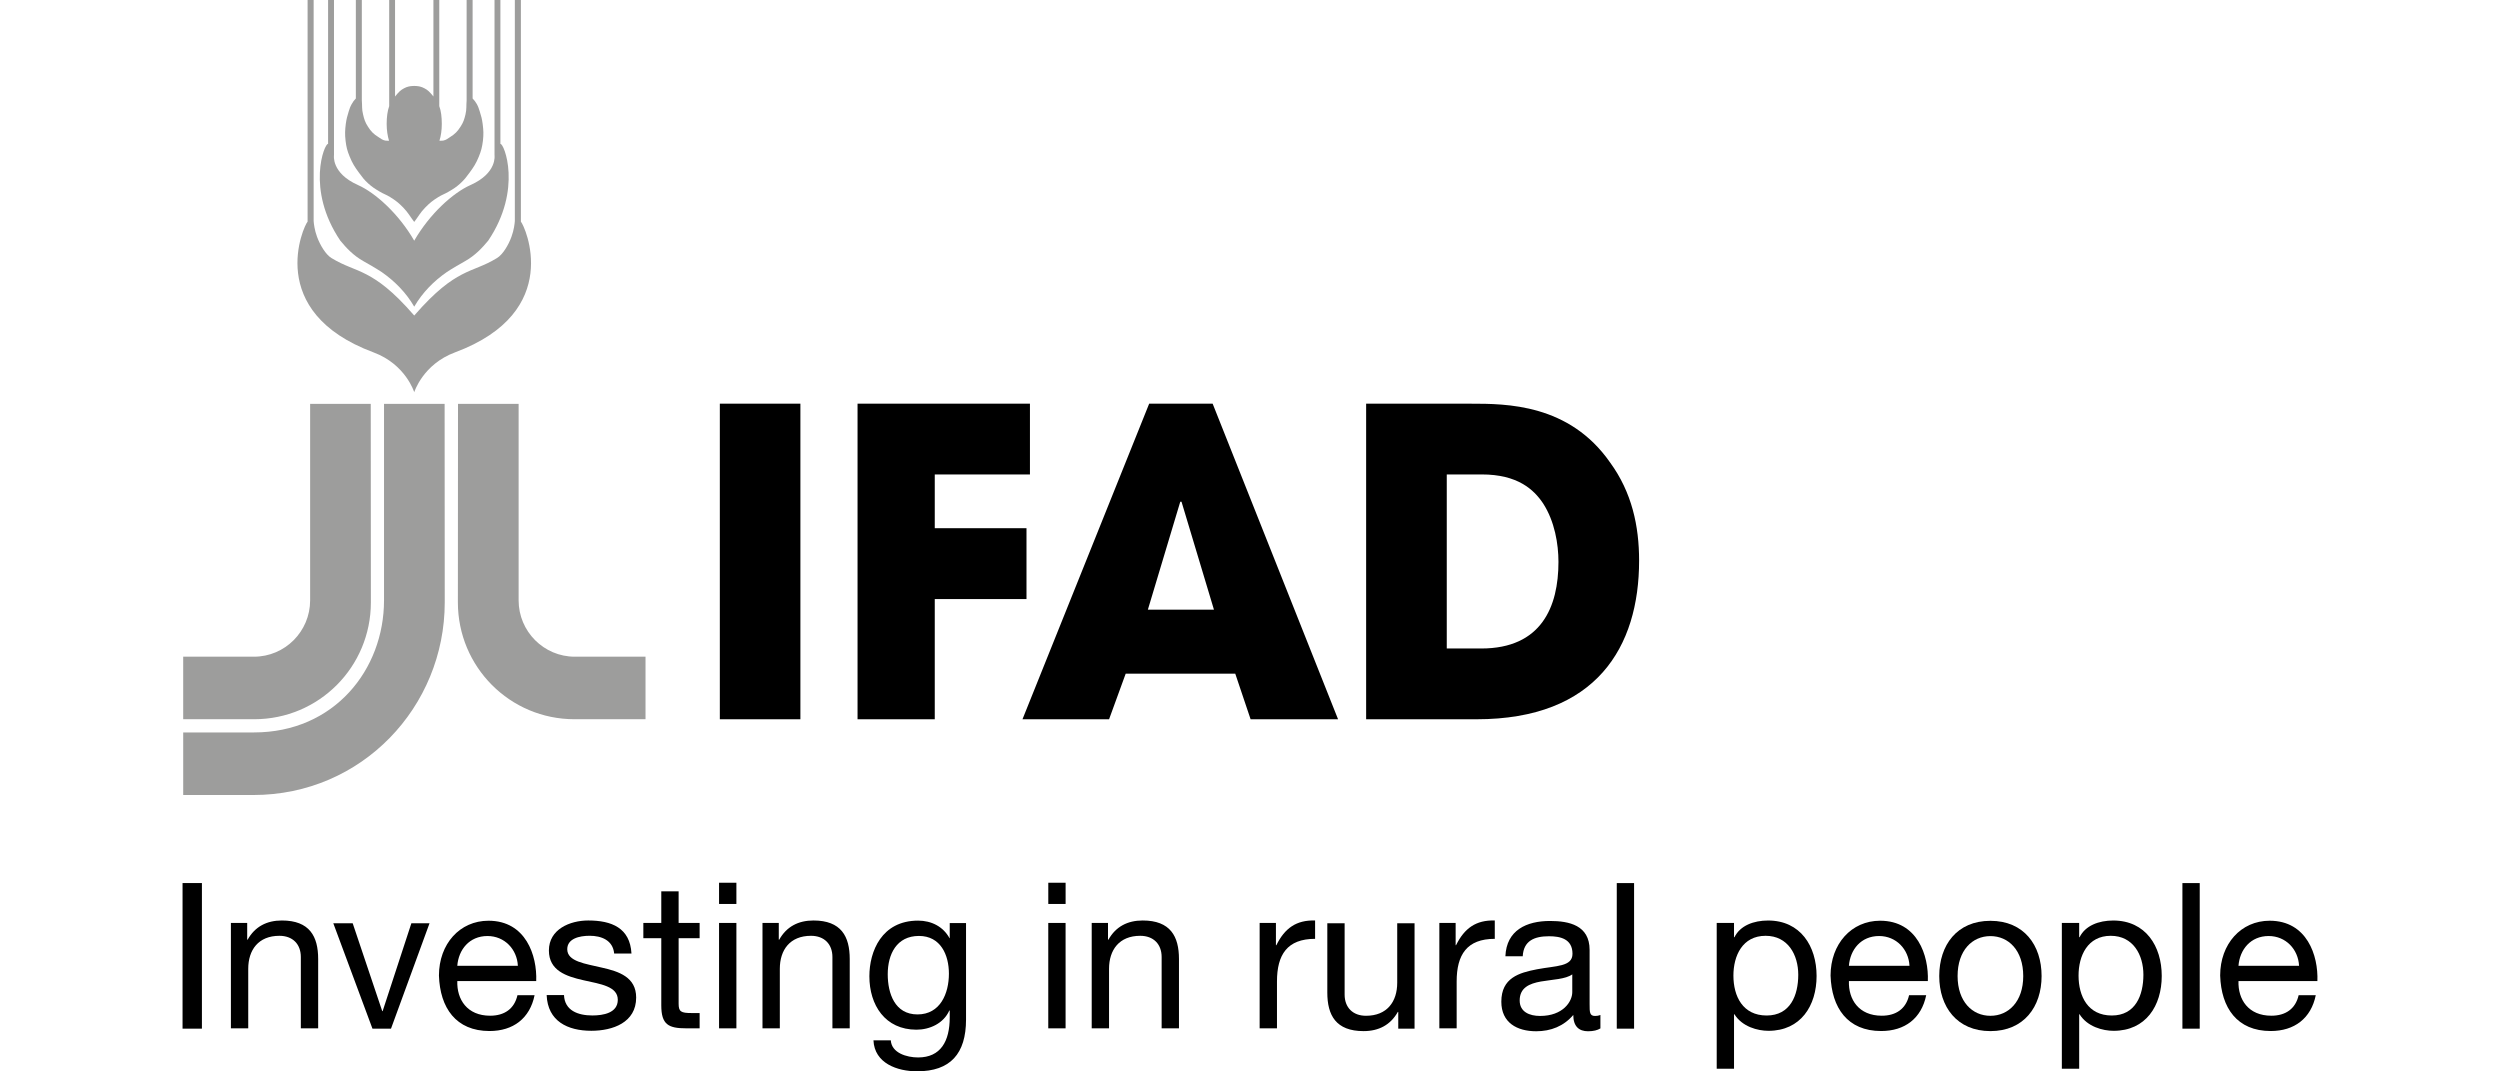 <?xml version="1.0" encoding="UTF-8" standalone="no"?>
<!-- Created with Inkscape (http://www.inkscape.org/) -->
<svg xmlns:rdf="http://www.w3.org/1999/02/22-rdf-syntax-ns#" xmlns="http://www.w3.org/2000/svg" version="1.1" xmlns:cc="http://creativecommons.org/ns#" xmlns:dc="http://purl.org/dc/elements/1.1/" viewBox="0 0 350 150">
 <g transform="translate(0 -902.36)">
  <g transform="translate(-16.252 29.372)">
   <g>
    <path d="m41.809 1017h2.711v-20.384h-2.711v20.384z"/>
    <path d="m48.577 1002.2h2.282v2.343h0.061c1.023-1.83 2.68-2.687 4.794-2.687 3.882 0 5.081 2.228 5.081 5.395v9.706h-2.427v-9.989c0-1.799-1.141-2.967-2.998-2.967-2.937 0-4.365 1.968-4.365 4.625v8.332h-2.427v-14.756z"/>
    <path d="m70.992 1017h-2.596l-5.482-14.756h2.714l4.136 12.302h0.057l4.024-12.302h2.542l-5.395 14.756z"/>
    <path d="m88.754 1008.2c-0.115-2.312-1.857-4.169-4.254-4.169-2.542 0-4.054 1.911-4.227 4.169h8.48zm2.34 4.112c-0.658 3.251-2.998 5.02-6.306 5.02-4.71 0-6.938-3.251-7.083-7.765 0-4.423 2.913-7.677 6.938-7.677 5.223 0 6.823 4.882 6.678 8.45h-11.046c-0.084 2.566 1.371 4.848 4.595 4.848 2.002 0 3.396-0.966 3.828-2.876h2.397z"/>
    <path d="m95.212 1012.3c0.088 2.171 1.968 2.853 3.97 2.853 1.512 0 3.562-0.341 3.562-2.194 0-1.884-2.397-2.198-4.821-2.741-2.397-0.543-4.824-1.34-4.824-4.166 0-2.967 2.941-4.196 5.51-4.196 3.254 0 5.851 1.026 6.05 4.625h-2.424c-0.172-1.884-1.826-2.485-3.427-2.485-1.455 0-3.14 0.402-3.14 1.884 0 1.742 2.569 2.026 4.824 2.569 2.427 0.54 4.824 1.344 4.824 4.196 0 3.508-3.285 4.652-6.279 4.652-3.312 0-6.107-1.34-6.252-4.996h2.427z"/>
    <path d="m111.26 1002.2h2.94v2.14h-2.94v9.162c0 1.114 0.314 1.313 1.826 1.313h1.114v2.14h-1.857c-2.508 0-3.511-0.513-3.511-3.224v-9.392h-2.512v-2.14h2.512v-4.426h2.427v4.426z"/>
    <path d="m116.92 1002.2h2.427v14.756h-2.427v-14.756zm2.427-2.657h-2.427v-2.971h2.427v2.971z"/>
    <path d="m123 1002.2h2.282v2.343h0.061c1.023-1.83 2.68-2.687 4.79-2.687 3.882 0 5.081 2.228 5.081 5.395v9.706h-2.424v-9.989c0-1.799-1.141-2.967-2.998-2.967-2.941 0-4.365 1.968-4.365 4.625v8.332h-2.427v-14.756z"/>
    <path d="m149.1 1009.3c0-2.596-1.141-5.28-4.196-5.28-3.113 0-4.369 2.539-4.369 5.364 0 2.654 0.972 5.624 4.166 5.624 3.2 0 4.399-2.944 4.399-5.709m2.397 6.421c0 4.794-2.198 7.252-6.85 7.252-2.768 0-5.969-1.114-6.111-4.338h2.427c0.111 1.769 2.228 2.397 3.825 2.397 3.17 0 4.426-2.285 4.426-5.597v-0.969h-0.061c-0.797 1.799-2.738 2.68-4.595 2.68-4.396 0-6.593-3.45-6.593-7.478 0-3.481 1.712-7.792 6.823-7.792 1.857 0 3.511 0.831 4.396 2.458h-0.03 0.061v-2.113h2.282v13.5z"/>
    <path d="m163.01 1002.2h2.424v14.756h-2.424v-14.756zm2.427-2.657h-2.424v-2.971h2.424v2.971z"/>
    <path d="m169.09 1002.2h2.282v2.343h0.061c1.023-1.83 2.68-2.687 4.794-2.687 3.882 0 5.081 2.228 5.081 5.395v9.706h-2.427v-9.989c0-1.799-1.141-2.967-2.998-2.967-2.937 0-4.365 1.968-4.365 4.625v8.332h-2.427v-14.756z"/>
    <path d="m192.6 1002.2h2.282v3.113h0.061c1.168-2.37 2.792-3.538 5.422-3.457v2.569c-3.913 0-5.337 2.228-5.337 5.969v6.563h-2.427v-14.756z"/>
    <path d="m214.29 1017h-2.282v-2.343h-0.061c-1.026 1.83-2.68 2.687-4.79 2.687-3.886 0-5.081-2.228-5.081-5.395v-9.706h2.424v9.989c0 1.799 1.141 2.964 2.994 2.964 2.94 0 4.369-1.965 4.369-4.622v-8.332h2.427v14.756z"/>
    <path d="m217.76 1002.2h2.282v3.113h0.057c1.168-2.37 2.795-3.538 5.422-3.457v2.569c-3.909 0-5.337 2.228-5.337 5.969v6.563h-2.424v-14.756z"/>
    <path d="m236.37 1009.4c-0.942 0.685-2.768 0.716-4.396 0.999-1.597 0.287-2.967 0.858-2.967 2.657 0 1.597 1.371 2.164 2.856 2.164 3.194 0 4.507-1.995 4.507-3.335v-2.485zm3.94 7.566c-0.429 0.257-0.972 0.398-1.742 0.398-1.256 0-2.056-0.685-2.056-2.282-1.34 1.57-3.136 2.282-5.192 2.282-2.684 0-4.882-1.198-4.882-4.139 0-3.339 2.485-4.051 4.993-4.537 2.684-0.513 4.969-0.341 4.969-2.171 0-2.11-1.745-2.454-3.285-2.454-2.056 0-3.565 0.628-3.68 2.799h-2.427c0.145-3.653 2.967-4.939 6.249-4.939 2.657 0 5.54 0.598 5.54 4.051v7.596c0 1.141 0 1.651 0.77 1.651 0.199 0 0.429-0.024 0.743-0.138v1.884z"/>
    <path d="m242.6 996.62h2.424v20.381h-2.424v-20.381z"/>
    <path d="m263.44 1004c-3.254 0-4.51 2.799-4.51 5.567 0 2.91 1.313 5.591 4.652 5.591 3.312 0 4.426-2.822 4.426-5.709 0-2.765-1.431-5.449-4.568-5.449m-6.85-1.799h2.424v1.999h0.061c0.797-1.627 2.68-2.34 4.71-2.34 4.537 0 6.789 3.595 6.789 7.765 0 4.166-2.225 7.677-6.735 7.677-1.512 0-3.68-0.571-4.763-2.313h-0.061v7.623h-2.424v-20.411z"/>
    <path d="m283.58 1008.2c-0.115-2.312-1.857-4.169-4.254-4.169-2.542 0-4.054 1.911-4.227 4.169h8.48zm2.34 4.112c-0.658 3.251-2.994 5.02-6.306 5.02-4.71 0-6.938-3.251-7.083-7.765 0-4.423 2.917-7.677 6.938-7.677 5.226 0 6.823 4.882 6.681 8.45h-11.049c-0.084 2.566 1.371 4.848 4.598 4.848 1.999 0 3.393-0.966 3.825-2.876h2.397z"/>
    <path d="m294.91 1015.2c2.542 0 4.595-1.995 4.595-5.564 0-3.595-2.053-5.594-4.595-5.594-2.539 0-4.595 1.998-4.595 5.594 0 3.568 2.056 5.564 4.595 5.564m0-13.298c4.679 0 7.164 3.393 7.164 7.734 0 4.308-2.485 7.707-7.164 7.707s-7.164-3.4-7.164-7.707c0-4.341 2.485-7.734 7.164-7.734"/>
    <path d="m311.76 1004c-3.254 0-4.51 2.799-4.51 5.567 0 2.91 1.313 5.591 4.655 5.591 3.308 0 4.423-2.822 4.423-5.709 0-2.765-1.428-5.449-4.568-5.449m-6.85-1.799h2.427v1.999h0.057c0.797-1.627 2.684-2.34 4.71-2.34 4.537 0 6.792 3.595 6.792 7.765 0 4.166-2.225 7.677-6.735 7.677-1.516 0-3.68-0.571-4.767-2.313h-0.057v7.623h-2.427v-20.411z"/>
    <path d="m321.79 996.62h2.424v20.381h-2.424v-20.381z"/>
    <path d="m338.12 1008.2c-0.115-2.312-1.857-4.169-4.254-4.169-2.542 0-4.051 1.911-4.227 4.169h8.48zm2.34 4.112c-0.658 3.251-2.998 5.02-6.31 5.02-4.706 0-6.934-3.251-7.076-7.765 0-4.423 2.91-7.677 6.934-7.677 5.223 0 6.823 4.882 6.678 8.45h-11.046c-0.084 2.566 1.371 4.848 4.598 4.848 1.999 0 3.393-0.966 3.825-2.876h2.397z"/>
    <path d="m218.8 939.41h4.895c5.01 0 7.285 2.093 8.602 4.071 1.614 2.502 2.14 5.665 2.14 8.173 0 6.276-2.377 12.123-10.806 12.123h-4.831v-24.368zm-11.289 34.276h15.465c16.782 0 22.751-10.151 22.751-22.207 0-4.841-1.009-9.561-4.058-13.737-5.732-8.237-14.567-8.237-19.53-8.237h-14.628v44.181zm-26.022-30.454h0.122 0.054l4.541 15.114h-9.254l4.537-15.114zm7.701 24.074 2.147 6.381h12.245l-17.558-44.181h-8.889l-17.737 44.181h12.123l2.326-6.381h15.344zm-52.881 6.381h10.81v-16.832h12.842v-9.919h-12.842v-7.525h13.325v-9.905h-24.135v44.181zm-19.28 0h11.279v-44.184h-11.279v44.184z"/>
   </g>
   <g fill="#9d9d9c">
    <path d="m88.327 903.94z"/>
    <path d="m60.162 903.94z"/>
    <path d="m74.243 904.06c-0.594-0.78-0.844-1.293-1.526-2.002-0.648-0.665-1.063-0.993-1.853-1.485-0.544-0.338-0.901-0.429-1.442-0.753-0.665-0.392-1.04-0.628-1.614-1.141-0.571-0.517-0.83-0.871-1.283-1.489-0.611-0.827-0.935-1.333-1.323-2.285-0.341-0.83-0.466-1.33-0.571-2.215-0.105-0.922-0.081-1.458 0.034-2.37 0.095-0.685 0.199-1.074 0.405-1.732 0.132-0.408 0.203-0.648 0.415-1.023 0.189-0.334 0.321-0.517 0.584-0.79v-13.787h0.837v14.047c0.068 0.77-0.02 1.229 0.176 1.982 0.162 0.702 0.294 1.104 0.685 1.708 0.425 0.665 0.77 1.026 1.448 1.445 0.358 0.236 0.56 0.415 0.976 0.503 0.209 0.027 0.523 0.017 0.523 0.017-0.199-0.641-0.331-1.465-0.331-2.346 0-0.966 0.115-1.833 0.354-2.495v-14.861h-0.024 0.844v13.487l0.024 0.02 0.034-0.068c0.23-0.253 0.338-0.432 0.591-0.655 0.223-0.189 0.358-0.294 0.611-0.422 0.24-0.128 0.381-0.182 0.635-0.246 0.304-0.078 0.79-0.084 0.79-0.084s0.5 0.007 0.793 0.084c0.26 0.064 0.402 0.128 0.635 0.246 0.26 0.128 0.392 0.233 0.611 0.422 0.257 0.23 0.361 0.402 0.594 0.655l0.041 0.068 0.013-0.02v-13.487h0.844-0.024v14.861c0.25 0.662 0.354 1.529 0.354 2.495 0 0.881-0.125 1.705-0.331 2.346 0 0 0.324 0.01 0.523-0.017 0.425-0.088 0.621-0.267 0.982-0.503 0.672-0.422 1.013-0.766 1.448-1.445 0.392-0.604 0.523-1.006 0.692-1.708 0.179-0.753 0.098-1.212 0.162-1.982v-14.047h0.837v13.787c0.263 0.273 0.398 0.456 0.594 0.79 0.206 0.375 0.27 0.614 0.405 1.023 0.213 0.658 0.311 1.046 0.405 1.732 0.118 0.912 0.145 1.448 0.041 2.37-0.115 0.884-0.233 1.384-0.571 2.215-0.388 0.952-0.716 1.462-1.323 2.285-0.452 0.618-0.719 0.972-1.286 1.489-0.567 0.513-0.945 0.749-1.617 1.141-0.544 0.324-0.898 0.419-1.442 0.753-0.79 0.493-1.212 0.827-1.853 1.485-0.689 0.702-0.928 1.222-1.529 2.002"/>
    <path d="m74.243 915.92c-1.134-1.958-2.738-3.585-4.564-4.848 0 0-0.716-0.49-2.529-1.509-1.465-0.824-2.407-1.863-3.254-2.883-4.858-7.184-2.201-13.679-1.712-13.544l0.041-0.034-0.041 0.034v-20.148h0.827v21.718s-0.422 2.508 3.369 4.193c2.424 1.08 5.695 4.017 7.863 7.785 2.171-3.768 5.439-6.705 7.869-7.785 3.788-1.685 3.373-4.193 3.373-4.193v-21.718h0.824v20.148l-0.041-0.034 0.041 0.034c0.486-0.135 3.136 6.36-1.708 13.544-0.854 1.02-1.799 2.059-3.264 2.883-1.813 1.02-2.525 1.509-2.525 1.509-1.83 1.263-3.43 2.89-4.568 4.848"/>
    <path d="m74.243 927.9s-1.185-3.903-5.705-5.58c-15.32-5.699-9.76-17.741-9.223-18.301v-31.032h0.847v30.947c0.027 0.348 0.118 1.252 0.473 2.204 0.449 1.205 1.229 2.491 2.012 2.971 1.891 1.151 3.173 1.391 4.956 2.323 1.577 0.837 3.568 2.178 6.641 5.732 3.089-3.555 5.067-4.895 6.644-5.732 1.789-0.932 3.065-1.171 4.956-2.323 0.783-0.479 1.573-1.766 2.012-2.971 0.354-0.952 0.449-1.857 0.473-2.204v-30.947h0.847v31.032c0.533 0.56 6.104 12.602-9.223 18.301-4.514 1.678-5.709 5.58-5.709 5.58"/>
    <path d="m51.845 973.68h-9.946v-8.754h9.905c4.345 0 7.866-3.541 7.866-7.886v-27.514h8.487l0.017 27.794c0 9.041-7.279 16.36-16.329 16.36"/>
    <path d="m96.679 973.68h9.946v-8.754h-9.902c-4.338 0-7.863-3.541-7.863-7.886v-27.514h-8.487l-0.017 27.794c0 9.041 7.282 16.36 16.323 16.36"/>
    <path d="m51.717 984.29h-9.817v-8.761h9.905c11.249 0 18.21-8.808 18.21-18.49v-27.514h8.484l0.017 27.794c0 14.642-11.61 26.97-26.798 26.97"/>
   </g>
  </g>
 </g>
</svg>
